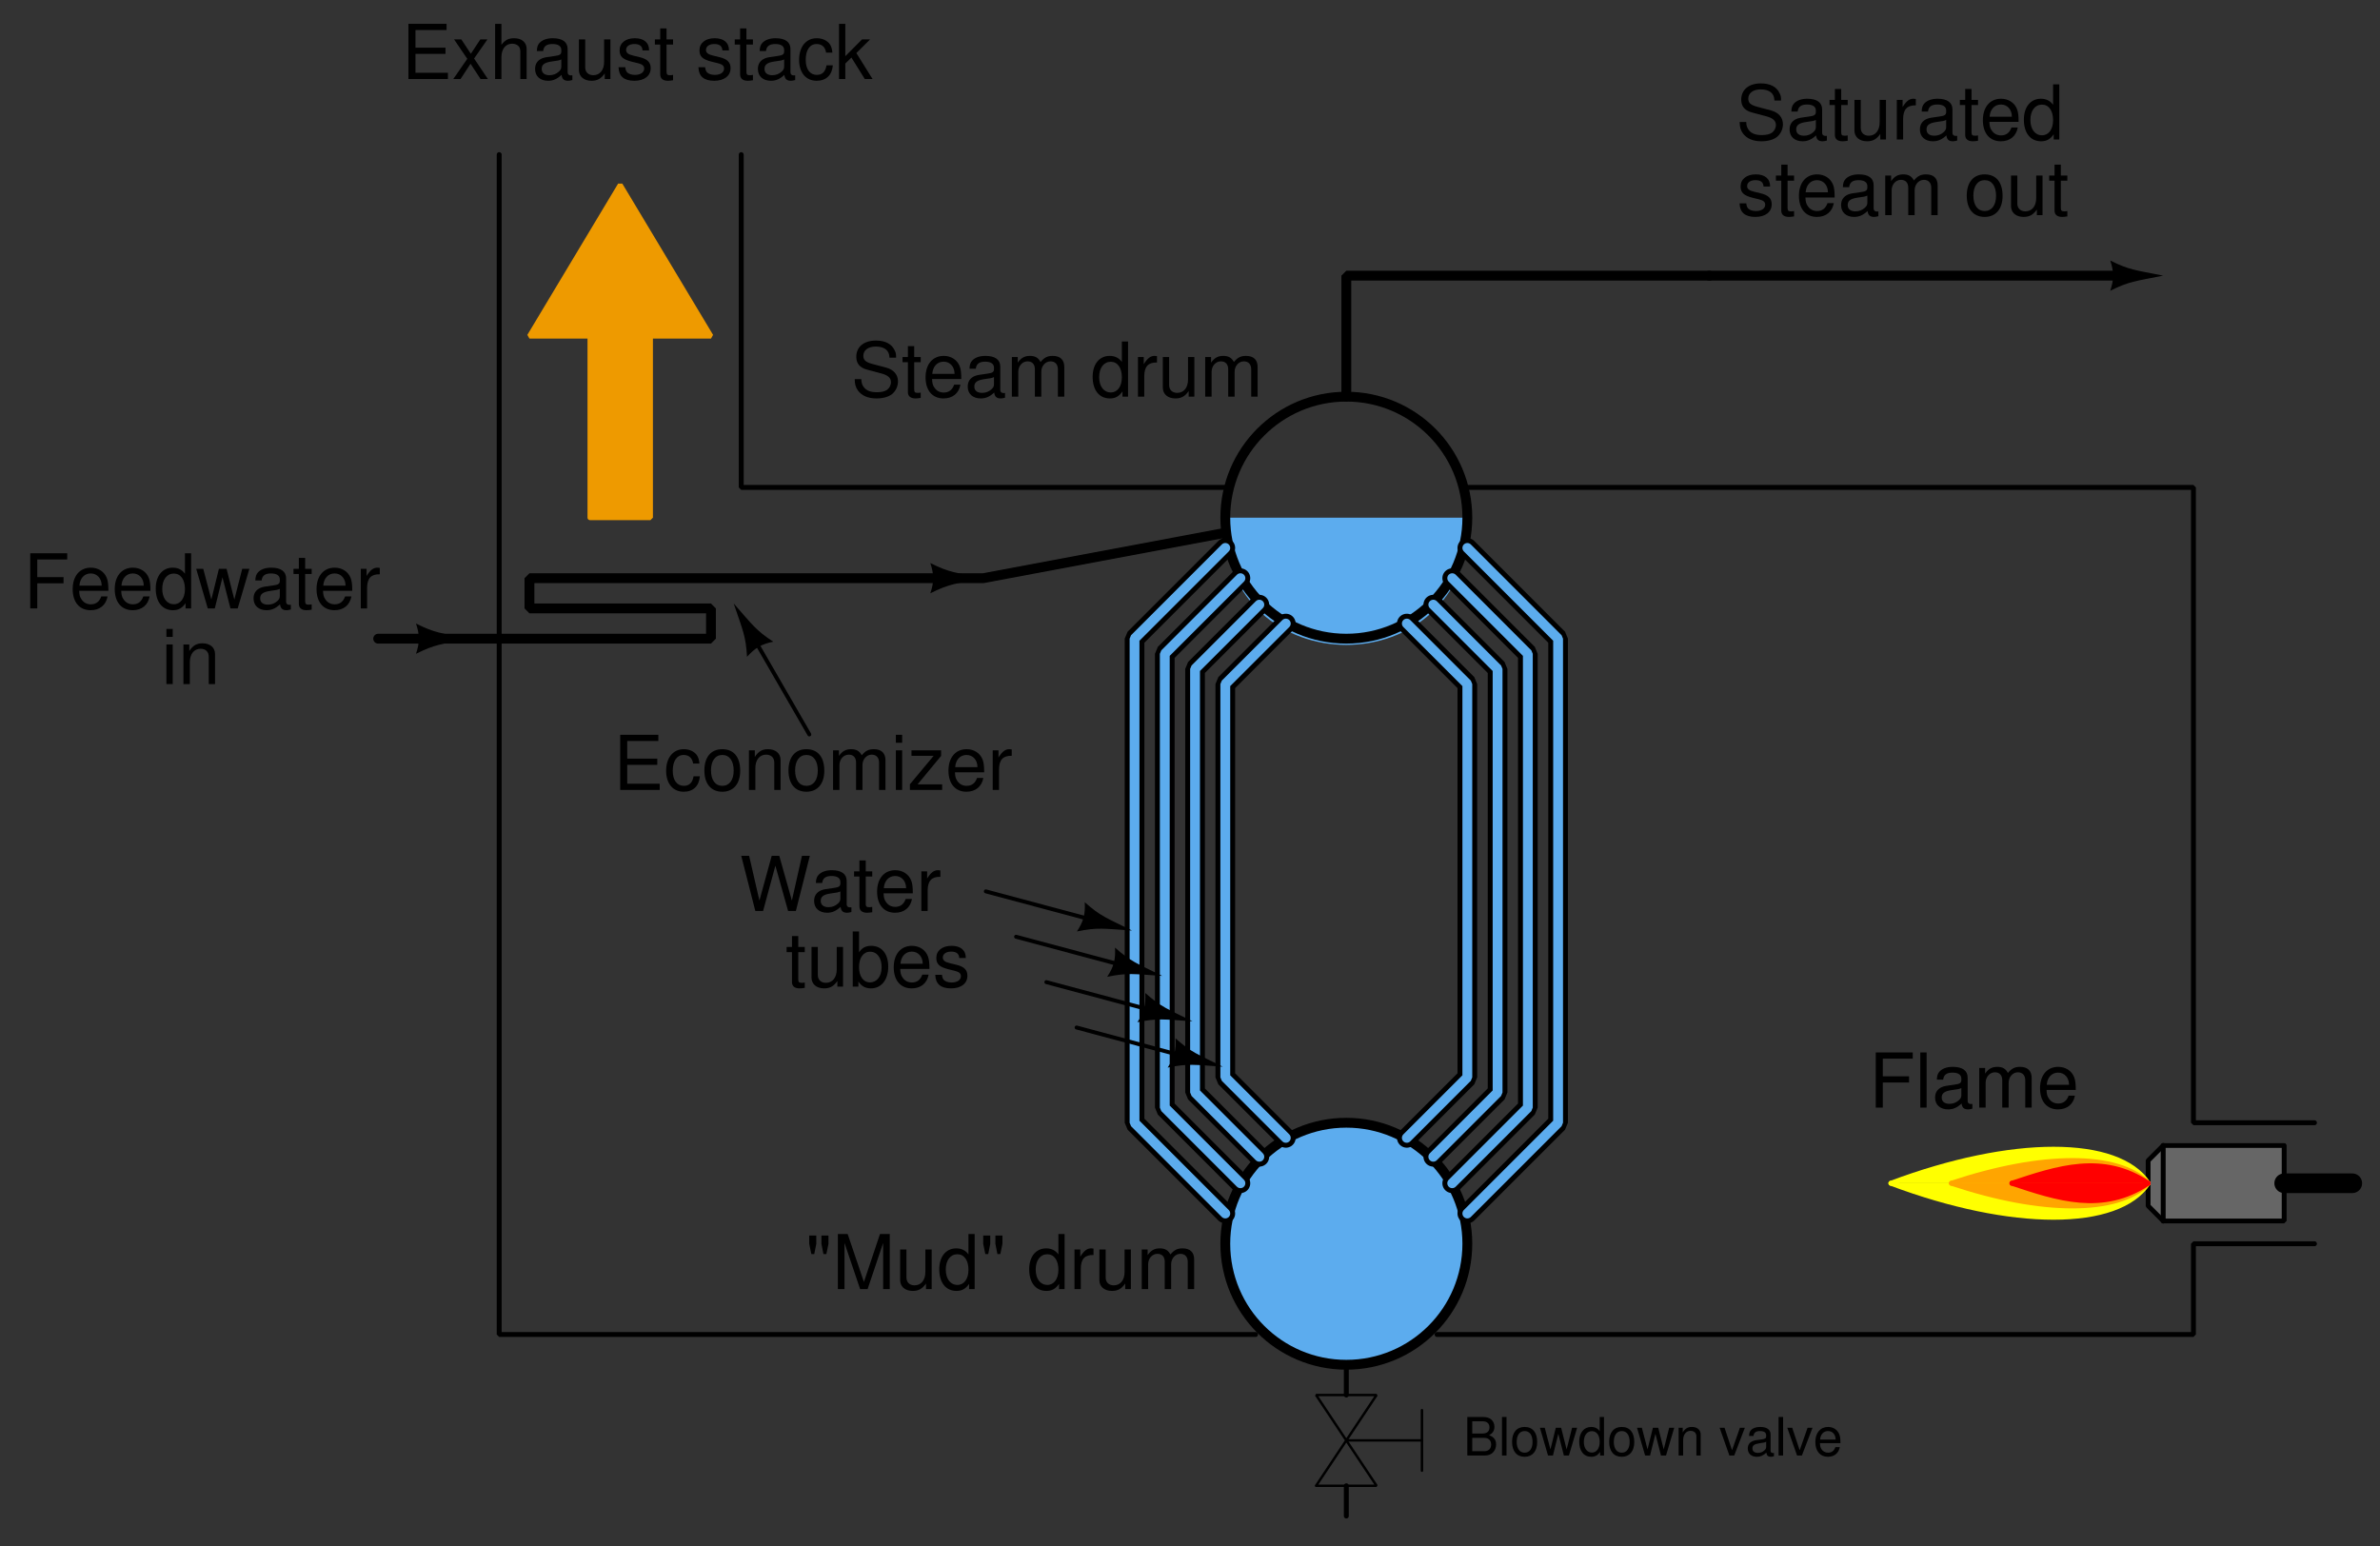 <?xml version="1.0" encoding="UTF-8"?>
<svg xmlns="http://www.w3.org/2000/svg" xmlns:xlink="http://www.w3.org/1999/xlink" viewBox="0 0 353.999 229.999" version="1.2">
<rect x="0" y="0" width="353.999" height="229.999" fill="#333333" stroke="none"/>
<defs>
<g>
<symbol overflow="visible" id="glyph0-0">
<path style="stroke:none;" d=""/>
</symbol>
<symbol overflow="visible" id="glyph0-1">
<path style="stroke:none;" d="M 6.703 -5.797 C 6.703 -6.359 6.672 -6.516 6.484 -6.891 C 6.047 -7.844 5.078 -8.344 3.703 -8.344 C 1.906 -8.344 0.781 -7.406 0.781 -5.922 C 0.781 -4.922 1.312 -4.297 2.391 -4.016 L 4.438 -3.469 C 5.484 -3.203 5.938 -2.797 5.938 -2.156 C 5.938 -1.703 5.703 -1.266 5.359 -1.016 C 5.031 -0.781 4.516 -0.656 3.844 -0.656 C 2.953 -0.656 2.344 -0.875 1.953 -1.344 C 1.656 -1.703 1.516 -2.109 1.531 -2.609 L 0.547 -2.609 C 0.547 -1.859 0.703 -1.359 1.031 -0.906 C 1.594 -0.141 2.531 0.266 3.781 0.266 C 4.766 0.266 5.562 0.031 6.094 -0.375 C 6.641 -0.812 6.984 -1.547 6.984 -2.25 C 6.984 -3.266 6.359 -4 5.25 -4.312 L 3.188 -4.859 C 2.188 -5.125 1.828 -5.438 1.828 -6.078 C 1.828 -6.906 2.562 -7.453 3.672 -7.453 C 4.969 -7.453 5.703 -6.875 5.719 -5.797 Z M 6.703 -5.797 "/>
</symbol>
<symbol overflow="visible" id="glyph0-2">
<path style="stroke:none;" d="M 2.859 -5.891 L 1.891 -5.891 L 1.891 -7.516 L 0.953 -7.516 L 0.953 -5.891 L 0.156 -5.891 L 0.156 -5.125 L 0.953 -5.125 L 0.953 -0.672 C 0.953 -0.062 1.359 0.266 2.094 0.266 C 2.344 0.266 2.547 0.234 2.859 0.188 L 2.859 -0.609 C 2.719 -0.578 2.594 -0.562 2.406 -0.562 C 2 -0.562 1.891 -0.672 1.891 -1.094 L 1.891 -5.125 L 2.859 -5.125 Z M 2.859 -5.891 "/>
</symbol>
<symbol overflow="visible" id="glyph0-3">
<path style="stroke:none;" d="M 5.766 -2.625 C 5.766 -3.531 5.703 -4.078 5.531 -4.516 C 5.156 -5.484 4.25 -6.062 3.156 -6.062 C 1.5 -6.062 0.453 -4.812 0.453 -2.875 C 0.453 -0.922 1.469 0.266 3.125 0.266 C 4.484 0.266 5.406 -0.5 5.641 -1.781 L 4.703 -1.781 C 4.438 -1.016 3.922 -0.609 3.156 -0.609 C 2.562 -0.609 2.062 -0.875 1.75 -1.375 C 1.516 -1.703 1.438 -2.047 1.422 -2.625 Z M 1.453 -3.391 C 1.531 -4.484 2.188 -5.203 3.141 -5.203 C 4.094 -5.203 4.766 -4.453 4.766 -3.391 Z M 1.453 -3.391 "/>
</symbol>
<symbol overflow="visible" id="glyph0-4">
<path style="stroke:none;" d="M 6.016 -0.547 C 5.922 -0.531 5.875 -0.531 5.812 -0.531 C 5.484 -0.531 5.312 -0.703 5.312 -0.984 L 5.312 -4.453 C 5.312 -5.5 4.547 -6.062 3.094 -6.062 C 2.234 -6.062 1.547 -5.812 1.141 -5.375 C 0.859 -5.078 0.75 -4.734 0.734 -4.156 L 1.672 -4.156 C 1.75 -4.875 2.188 -5.203 3.062 -5.203 C 3.922 -5.203 4.375 -4.875 4.375 -4.312 L 4.375 -4.078 C 4.359 -3.672 4.156 -3.516 3.391 -3.422 C 2.062 -3.25 1.875 -3.203 1.5 -3.062 C 0.828 -2.766 0.469 -2.25 0.469 -1.484 C 0.469 -0.422 1.219 0.266 2.406 0.266 C 3.156 0.266 3.75 0 4.406 -0.609 C 4.484 0 4.766 0.266 5.375 0.266 C 5.578 0.266 5.703 0.234 6.016 0.156 Z M 4.375 -1.859 C 4.375 -1.547 4.281 -1.344 4 -1.094 C 3.625 -0.75 3.156 -0.562 2.609 -0.562 C 1.875 -0.562 1.453 -0.906 1.453 -1.5 C 1.453 -2.125 1.859 -2.438 2.875 -2.594 C 3.875 -2.719 4.062 -2.766 4.375 -2.906 Z M 4.375 -1.859 "/>
</symbol>
<symbol overflow="visible" id="glyph0-5">
<path style="stroke:none;" d="M 0.781 -5.891 L 0.781 0 L 1.734 0 L 1.734 -3.703 C 1.734 -4.562 2.344 -5.25 3.109 -5.25 C 3.812 -5.25 4.203 -4.812 4.203 -4.062 L 4.203 0 L 5.156 0 L 5.156 -3.703 C 5.156 -4.562 5.766 -5.25 6.531 -5.25 C 7.219 -5.25 7.625 -4.797 7.625 -4.062 L 7.625 0 L 8.578 0 L 8.578 -4.422 C 8.578 -5.484 7.969 -6.062 6.859 -6.062 C 6.078 -6.062 5.609 -5.828 5.047 -5.156 C 4.703 -5.797 4.234 -6.062 3.469 -6.062 C 2.672 -6.062 2.156 -5.766 1.656 -5.062 L 1.656 -5.891 Z M 0.781 -5.891 "/>
</symbol>
<symbol overflow="visible" id="glyph0-6">
<path style="stroke:none;" d=""/>
</symbol>
<symbol overflow="visible" id="glyph0-7">
<path style="stroke:none;" d="M 5.562 -8.203 L 4.641 -8.203 L 4.641 -5.156 C 4.234 -5.75 3.609 -6.062 2.828 -6.062 C 1.297 -6.062 0.297 -4.844 0.297 -2.953 C 0.297 -0.969 1.266 0.266 2.859 0.266 C 3.672 0.266 4.234 -0.047 4.734 -0.781 L 4.734 0 L 5.562 0 Z M 2.984 -5.188 C 4 -5.188 4.641 -4.297 4.641 -2.875 C 4.641 -1.516 3.984 -0.625 3 -0.625 C 1.953 -0.625 1.266 -1.531 1.266 -2.906 C 1.266 -4.281 1.953 -5.188 2.984 -5.188 Z M 2.984 -5.188 "/>
</symbol>
<symbol overflow="visible" id="glyph0-8">
<path style="stroke:none;" d="M 0.781 -5.891 L 0.781 0 L 1.719 0 L 1.719 -3.062 C 1.734 -4.484 2.312 -5.109 3.609 -5.078 L 3.609 -6.031 C 3.453 -6.047 3.359 -6.062 3.25 -6.062 C 2.641 -6.062 2.188 -5.703 1.641 -4.828 L 1.641 -5.891 Z M 0.781 -5.891 "/>
</symbol>
<symbol overflow="visible" id="glyph0-9">
<path style="stroke:none;" d="M 5.422 0 L 5.422 -5.891 L 4.484 -5.891 L 4.484 -2.547 C 4.484 -1.344 3.859 -0.562 2.875 -0.562 C 2.141 -0.562 1.672 -1.016 1.672 -1.719 L 1.672 -5.891 L 0.734 -5.891 L 0.734 -1.344 C 0.734 -0.375 1.469 0.266 2.609 0.266 C 3.469 0.266 4.031 -0.047 4.578 -0.828 L 4.578 0 Z M 5.422 0 "/>
</symbol>
<symbol overflow="visible" id="glyph0-10">
<path style="stroke:none;" d="M 0.578 -7.969 L 0.578 -6.734 L 0.891 -5.219 L 1.328 -5.219 L 1.625 -6.734 L 1.625 -7.969 Z M 2.391 -7.969 L 2.391 -6.734 L 2.688 -5.219 L 3.125 -5.219 L 3.438 -6.734 L 3.438 -7.969 Z M 2.391 -7.969 "/>
</symbol>
<symbol overflow="visible" id="glyph0-11">
<path style="stroke:none;" d="M 5.266 0 L 7.578 -6.875 L 7.578 0 L 8.562 0 L 8.562 -8.203 L 7.109 -8.203 L 4.719 -1.062 L 2.297 -8.203 L 0.844 -8.203 L 0.844 0 L 1.828 0 L 1.828 -6.875 L 4.156 0 Z M 5.266 0 "/>
</symbol>
<symbol overflow="visible" id="glyph0-12">
<path style="stroke:none;" d="M 4.922 -4.25 C 4.922 -5.406 4.156 -6.062 2.797 -6.062 C 1.422 -6.062 0.531 -5.359 0.531 -4.266 C 0.531 -3.344 1 -2.906 2.391 -2.562 L 3.281 -2.344 C 3.922 -2.188 4.188 -1.953 4.188 -1.547 C 4.188 -0.984 3.641 -0.609 2.812 -0.609 C 2.312 -0.609 1.875 -0.75 1.641 -1 C 1.5 -1.172 1.422 -1.344 1.375 -1.75 L 0.375 -1.75 C 0.422 -0.391 1.188 0.266 2.734 0.266 C 4.219 0.266 5.156 -0.469 5.156 -1.609 C 5.156 -2.484 4.672 -2.969 3.5 -3.25 L 2.594 -3.469 C 1.828 -3.641 1.5 -3.891 1.5 -4.312 C 1.5 -4.859 1.984 -5.203 2.75 -5.203 C 3.516 -5.203 3.922 -4.875 3.938 -4.25 Z M 4.922 -4.25 "/>
</symbol>
<symbol overflow="visible" id="glyph0-13">
<path style="stroke:none;" d="M 3.062 -6.062 C 1.391 -6.062 0.406 -4.875 0.406 -2.906 C 0.406 -0.906 1.391 0.266 3.078 0.266 C 4.734 0.266 5.734 -0.922 5.734 -2.859 C 5.734 -4.906 4.766 -6.062 3.062 -6.062 Z M 3.078 -5.203 C 4.125 -5.203 4.766 -4.328 4.766 -2.875 C 4.766 -1.469 4.109 -0.609 3.078 -0.609 C 2.031 -0.609 1.391 -1.469 1.391 -2.906 C 1.391 -4.328 2.031 -5.203 3.078 -5.203 Z M 3.078 -5.203 "/>
</symbol>
<symbol overflow="visible" id="glyph0-14">
<path style="stroke:none;" d="M 2.062 -3.734 L 5.969 -3.734 L 5.969 -4.656 L 2.062 -4.656 L 2.062 -7.281 L 6.516 -7.281 L 6.516 -8.203 L 1.016 -8.203 L 1.016 0 L 2.062 0 Z M 2.062 -3.734 "/>
</symbol>
<symbol overflow="visible" id="glyph0-15">
<path style="stroke:none;" d="M 1.703 -8.203 L 0.766 -8.203 L 0.766 0 L 1.703 0 Z M 1.703 -8.203 "/>
</symbol>
<symbol overflow="visible" id="glyph0-16">
<path style="stroke:none;" d="M 2.062 -3.734 L 6.531 -3.734 L 6.531 -4.656 L 2.062 -4.656 L 2.062 -7.281 L 6.688 -7.281 L 6.688 -8.203 L 1.016 -8.203 L 1.016 0 L 6.891 0 L 6.891 -0.922 L 2.062 -0.922 Z M 2.062 -3.734 "/>
</symbol>
<symbol overflow="visible" id="glyph0-17">
<path style="stroke:none;" d="M 3.281 -3.047 L 5.266 -5.891 L 4.203 -5.891 L 2.797 -3.75 L 1.375 -5.891 L 0.297 -5.891 L 2.266 -3 L 0.188 0 L 1.266 0 L 2.75 -2.266 L 4.234 0 L 5.328 0 Z M 3.281 -3.047 "/>
</symbol>
<symbol overflow="visible" id="glyph0-18">
<path style="stroke:none;" d="M 0.781 -8.203 L 0.781 0 L 1.719 0 L 1.719 -3.25 C 1.719 -4.453 2.344 -5.25 3.312 -5.25 C 3.641 -5.25 3.922 -5.156 4.156 -4.984 C 4.422 -4.781 4.531 -4.5 4.531 -4.078 L 4.531 0 L 5.469 0 L 5.469 -4.453 C 5.469 -5.438 4.766 -6.062 3.609 -6.062 C 2.781 -6.062 2.266 -5.812 1.719 -5.078 L 1.719 -8.203 Z M 0.781 -8.203 "/>
</symbol>
<symbol overflow="visible" id="glyph0-19">
<path style="stroke:none;" d="M 5.297 -3.922 C 5.25 -4.484 5.125 -4.859 4.906 -5.188 C 4.5 -5.734 3.797 -6.062 2.969 -6.062 C 1.375 -6.062 0.344 -4.797 0.344 -2.844 C 0.344 -0.938 1.359 0.266 2.953 0.266 C 4.359 0.266 5.25 -0.578 5.359 -2.031 L 4.422 -2.031 C 4.266 -1.078 3.781 -0.609 2.984 -0.609 C 1.953 -0.609 1.328 -1.453 1.328 -2.844 C 1.328 -4.312 1.938 -5.203 2.953 -5.203 C 3.75 -5.203 4.234 -4.734 4.359 -3.922 Z M 5.297 -3.922 "/>
</symbol>
<symbol overflow="visible" id="glyph0-20">
<path style="stroke:none;" d="M 1.594 -8.203 L 0.656 -8.203 L 0.656 0 L 1.594 0 L 1.594 -2.297 L 2.5 -3.188 L 4.484 0 L 5.641 0 L 3.234 -3.859 L 5.281 -5.891 L 4.078 -5.891 L 1.594 -3.391 Z M 1.594 -8.203 "/>
</symbol>
<symbol overflow="visible" id="glyph0-21">
<path style="stroke:none;" d="M 8.375 0 L 10.453 -8.203 L 9.281 -8.203 L 7.781 -1.547 L 5.906 -8.203 L 4.781 -8.203 L 2.953 -1.547 L 1.422 -8.203 L 0.25 -8.203 L 2.344 0 L 3.5 0 L 5.328 -6.734 L 7.219 0 Z M 8.375 0 "/>
</symbol>
<symbol overflow="visible" id="glyph0-22">
<path style="stroke:none;" d="M 0.609 -8.203 L 0.609 0 L 1.453 0 L 1.453 -0.75 C 1.906 -0.062 2.5 0.266 3.312 0.266 C 4.875 0.266 5.891 -1.016 5.891 -2.969 C 5.891 -4.875 4.922 -6.062 3.359 -6.062 C 2.547 -6.062 1.984 -5.766 1.547 -5.094 L 1.547 -8.203 Z M 3.188 -5.188 C 4.234 -5.188 4.906 -4.281 4.906 -2.875 C 4.906 -1.531 4.203 -0.625 3.188 -0.625 C 2.188 -0.625 1.547 -1.516 1.547 -2.906 C 1.547 -4.281 2.188 -5.188 3.188 -5.188 Z M 3.188 -5.188 "/>
</symbol>
<symbol overflow="visible" id="glyph0-23">
<path style="stroke:none;" d="M 6.234 0 L 7.969 -5.891 L 6.906 -5.891 L 5.734 -1.312 L 4.578 -5.891 L 3.438 -5.891 L 2.312 -1.312 L 1.109 -5.891 L 0.062 -5.891 L 1.781 0 L 2.828 0 L 3.969 -4.625 L 5.156 0 Z M 6.234 0 "/>
</symbol>
<symbol overflow="visible" id="glyph0-24">
<path style="stroke:none;" d="M 1.688 -5.891 L 0.75 -5.891 L 0.75 0 L 1.688 0 Z M 1.688 -8.203 L 0.75 -8.203 L 0.75 -7.016 L 1.688 -7.016 Z M 1.688 -8.203 "/>
</symbol>
<symbol overflow="visible" id="glyph0-25">
<path style="stroke:none;" d="M 0.781 -5.891 L 0.781 0 L 1.734 0 L 1.734 -3.25 C 1.734 -4.453 2.359 -5.25 3.328 -5.25 C 4.078 -5.25 4.547 -4.797 4.547 -4.078 L 4.547 0 L 5.484 0 L 5.484 -4.453 C 5.484 -5.438 4.75 -6.062 3.609 -6.062 C 2.734 -6.062 2.172 -5.719 1.656 -4.906 L 1.656 -5.891 Z M 0.781 -5.891 "/>
</symbol>
<symbol overflow="visible" id="glyph0-26">
<path style="stroke:none;" d="M 4.984 -5.891 L 0.578 -5.891 L 0.578 -5.078 L 3.875 -5.078 L 0.344 -0.844 L 0.344 0 L 5.141 0 L 5.141 -0.828 L 1.484 -0.828 L 4.984 -5.062 Z M 4.984 -5.891 "/>
</symbol>
<symbol overflow="visible" id="glyph1-0">
<path style="stroke:none;" d=""/>
</symbol>
<symbol overflow="visible" id="glyph1-1">
<path style="stroke:none;" d="M 0.625 0 L 3.219 0 C 3.75 0 4.156 -0.156 4.469 -0.484 C 4.75 -0.781 4.906 -1.188 4.906 -1.641 C 4.906 -2.328 4.594 -2.75 3.859 -3.031 C 4.391 -3.281 4.656 -3.688 4.656 -4.281 C 4.656 -4.703 4.5 -5.078 4.203 -5.344 C 3.891 -5.609 3.5 -5.734 2.953 -5.734 L 0.625 -5.734 Z M 1.359 -3.266 L 1.359 -5.094 L 2.766 -5.094 C 3.188 -5.094 3.406 -5.047 3.609 -4.891 C 3.812 -4.734 3.922 -4.5 3.922 -4.188 C 3.922 -3.859 3.812 -3.625 3.609 -3.469 C 3.406 -3.328 3.188 -3.266 2.766 -3.266 Z M 1.359 -0.641 L 1.359 -2.625 L 3.141 -2.625 C 3.781 -2.625 4.172 -2.25 4.172 -1.625 C 4.172 -1.016 3.781 -0.641 3.141 -0.641 Z M 1.359 -0.641 "/>
</symbol>
<symbol overflow="visible" id="glyph1-2">
<path style="stroke:none;" d="M 1.203 -5.734 L 0.531 -5.734 L 0.531 0 L 1.203 0 Z M 1.203 -5.734 "/>
</symbol>
<symbol overflow="visible" id="glyph1-3">
<path style="stroke:none;" d="M 2.141 -4.25 C 0.969 -4.25 0.281 -3.422 0.281 -2.031 C 0.281 -0.641 0.969 0.188 2.156 0.188 C 3.312 0.188 4.016 -0.641 4.016 -2 C 4.016 -3.438 3.344 -4.25 2.141 -4.25 Z M 2.156 -3.641 C 2.891 -3.641 3.328 -3.031 3.328 -2.016 C 3.328 -1.031 2.875 -0.422 2.156 -0.422 C 1.422 -0.422 0.969 -1.031 0.969 -2.031 C 0.969 -3.031 1.422 -3.641 2.156 -3.641 Z M 2.156 -3.641 "/>
</symbol>
<symbol overflow="visible" id="glyph1-4">
<path style="stroke:none;" d="M 4.359 0 L 5.578 -4.125 L 4.828 -4.125 L 4.016 -0.906 L 3.203 -4.125 L 2.406 -4.125 L 1.609 -0.906 L 0.766 -4.125 L 0.047 -4.125 L 1.25 0 L 1.984 0 L 2.781 -3.234 L 3.609 0 Z M 4.359 0 "/>
</symbol>
<symbol overflow="visible" id="glyph1-5">
<path style="stroke:none;" d="M 3.891 -5.734 L 3.25 -5.734 L 3.25 -3.609 C 2.969 -4.031 2.531 -4.25 1.984 -4.25 C 0.906 -4.25 0.203 -3.391 0.203 -2.078 C 0.203 -0.672 0.875 0.188 2 0.188 C 2.562 0.188 2.969 -0.031 3.312 -0.547 L 3.312 0 L 3.891 0 Z M 2.094 -3.625 C 2.797 -3.625 3.25 -3.016 3.25 -2.016 C 3.25 -1.062 2.781 -0.438 2.094 -0.438 C 1.375 -0.438 0.891 -1.078 0.891 -2.031 C 0.891 -3 1.375 -3.625 2.094 -3.625 Z M 2.094 -3.625 "/>
</symbol>
<symbol overflow="visible" id="glyph1-6">
<path style="stroke:none;" d="M 0.547 -4.125 L 0.547 0 L 1.219 0 L 1.219 -2.281 C 1.219 -3.125 1.656 -3.672 2.328 -3.672 C 2.844 -3.672 3.188 -3.359 3.188 -2.859 L 3.188 0 L 3.828 0 L 3.828 -3.125 C 3.828 -3.797 3.328 -4.25 2.531 -4.25 C 1.906 -4.25 1.516 -4.016 1.156 -3.438 L 1.156 -4.125 Z M 0.547 -4.125 "/>
</symbol>
<symbol overflow="visible" id="glyph1-7">
<path style="stroke:none;" d=""/>
</symbol>
<symbol overflow="visible" id="glyph1-8">
<path style="stroke:none;" d="M 2.25 0 L 3.828 -4.125 L 3.094 -4.125 L 1.922 -0.781 L 0.812 -4.125 L 0.078 -4.125 L 1.531 0 Z M 2.25 0 "/>
</symbol>
<symbol overflow="visible" id="glyph1-9">
<path style="stroke:none;" d="M 4.219 -0.391 C 4.141 -0.375 4.109 -0.375 4.078 -0.375 C 3.844 -0.375 3.719 -0.484 3.719 -0.688 L 3.719 -3.125 C 3.719 -3.844 3.188 -4.25 2.172 -4.25 C 1.562 -4.25 1.078 -4.078 0.797 -3.766 C 0.609 -3.547 0.531 -3.312 0.516 -2.906 L 1.172 -2.906 C 1.234 -3.406 1.531 -3.641 2.141 -3.641 C 2.734 -3.641 3.062 -3.422 3.062 -3.031 L 3.062 -2.844 C 3.062 -2.562 2.906 -2.469 2.375 -2.391 C 1.453 -2.281 1.312 -2.25 1.062 -2.141 C 0.578 -1.938 0.328 -1.578 0.328 -1.047 C 0.328 -0.297 0.844 0.188 1.688 0.188 C 2.203 0.188 2.625 0 3.094 -0.422 C 3.141 0 3.344 0.188 3.766 0.188 C 3.906 0.188 4 0.172 4.219 0.109 Z M 3.062 -1.297 C 3.062 -1.078 3 -0.938 2.797 -0.766 C 2.531 -0.516 2.219 -0.391 1.828 -0.391 C 1.312 -0.391 1.016 -0.641 1.016 -1.062 C 1.016 -1.484 1.297 -1.703 2.016 -1.812 C 2.703 -1.906 2.844 -1.938 3.062 -2.047 Z M 3.062 -1.297 "/>
</symbol>
<symbol overflow="visible" id="glyph1-10">
<path style="stroke:none;" d="M 4.047 -1.844 C 4.047 -2.469 4 -2.844 3.875 -3.156 C 3.609 -3.828 2.984 -4.25 2.203 -4.25 C 1.062 -4.25 0.312 -3.375 0.312 -2.016 C 0.312 -0.641 1.031 0.188 2.188 0.188 C 3.141 0.188 3.781 -0.359 3.953 -1.25 L 3.297 -1.25 C 3.109 -0.703 2.734 -0.422 2.219 -0.422 C 1.797 -0.422 1.438 -0.609 1.219 -0.953 C 1.062 -1.203 1.016 -1.438 1 -1.844 Z M 1.016 -2.375 C 1.078 -3.141 1.531 -3.641 2.203 -3.641 C 2.859 -3.641 3.328 -3.125 3.328 -2.375 Z M 1.016 -2.375 "/>
</symbol>
</g>
</defs>
<g id="surface1">
<path style="fill-rule:evenodd;fill:rgb(36.108%,67.577%,93.359%);fill-opacity:1;stroke-width:7.312;stroke-linecap:round;stroke-linejoin:bevel;stroke:rgb(36.108%,67.577%,93.359%);stroke-opacity:1;stroke-miterlimit:6;" d="M 1817.5 1524.99 C 1817.5 1277.49 2177.5 1277.49 2177.5 1524.99 " transform="matrix(0.1,0,0,-0.1,0.5,229.499)"/>
<path style="fill:none;stroke-width:14.625;stroke-linecap:round;stroke-linejoin:bevel;stroke:rgb(0%,0%,0%);stroke-opacity:1;stroke-miterlimit:6;" d="M 2177.5 1524.99 C 2177.5 1624.404 2096.914 1704.99 1997.5 1704.99 C 1898.086 1704.99 1817.5 1624.404 1817.5 1524.99 C 1817.5 1425.576 1898.086 1344.99 1997.5 1344.99 C 2096.914 1344.99 2177.5 1425.576 2177.5 1524.99 " transform="matrix(0.1,0,0,-0.1,0.5,229.499)"/>
<path style="fill-rule:evenodd;fill:rgb(36.108%,67.577%,93.359%);fill-opacity:1;stroke-width:7.312;stroke-linecap:round;stroke-linejoin:bevel;stroke:rgb(36.108%,67.577%,93.359%);stroke-opacity:1;stroke-miterlimit:6;" d="M 2177.5 444.99 C 2177.5 544.404 2096.914 624.99 1997.5 624.99 C 1898.086 624.99 1817.5 544.404 1817.5 444.99 C 1817.5 345.576 1898.086 264.99 1997.5 264.99 C 2096.914 264.99 2177.5 345.576 2177.5 444.99 " transform="matrix(0.1,0,0,-0.1,0.5,229.499)"/>
<path style="fill:none;stroke-width:14.625;stroke-linecap:round;stroke-linejoin:bevel;stroke:rgb(0%,0%,0%);stroke-opacity:1;stroke-miterlimit:6;" d="M 2177.5 444.99 C 2177.5 544.404 2096.914 624.99 1997.5 624.99 C 1898.086 624.99 1817.5 544.404 1817.5 444.99 C 1817.5 345.576 1898.086 264.99 1997.5 264.99 C 2096.914 264.99 2177.5 345.576 2177.5 444.99 " transform="matrix(0.1,0,0,-0.1,0.5,229.499)"/>
<path style="fill:none;stroke-width:29.25;stroke-linecap:round;stroke-linejoin:bevel;stroke:rgb(0%,0%,0%);stroke-opacity:1;stroke-miterlimit:6;" d="M 1817.5 1479.99 L 1682.5 1344.99 L 1682.5 624.99 L 1817.5 489.99 " transform="matrix(0.1,0,0,-0.1,0.5,229.499)"/>
<path style="fill:none;stroke-width:29.25;stroke-linecap:round;stroke-linejoin:bevel;stroke:rgb(0%,0%,0%);stroke-opacity:1;stroke-miterlimit:6;" d="M 1840 534.99 L 1727.5 647.49 L 1727.5 1322.49 L 1840 1434.99 " transform="matrix(0.1,0,0,-0.1,0.5,229.499)"/>
<path style="fill:none;stroke-width:29.25;stroke-linecap:round;stroke-linejoin:bevel;stroke:rgb(0%,0%,0%);stroke-opacity:1;stroke-miterlimit:6;" d="M 1907.5 602.49 L 1817.5 692.49 L 1817.5 1277.49 L 1907.5 1367.49 " transform="matrix(0.1,0,0,-0.1,0.5,229.499)"/>
<path style="fill:none;stroke-width:29.25;stroke-linecap:round;stroke-linejoin:bevel;stroke:rgb(0%,0%,0%);stroke-opacity:1;stroke-miterlimit:6;" d="M 1868.125 574.365 L 1772.5 669.99 L 1772.5 1299.99 L 1868.125 1395.615 " transform="matrix(0.1,0,0,-0.1,0.5,229.499)"/>
<path style="fill:none;stroke-width:29.25;stroke-linecap:round;stroke-linejoin:bevel;stroke:rgb(0%,0%,0%);stroke-opacity:1;stroke-miterlimit:6;" d="M 2087.5 602.49 L 2177.5 692.49 L 2177.5 1277.49 L 2087.5 1367.49 " transform="matrix(0.1,0,0,-0.1,0.5,229.499)"/>
<path style="fill:none;stroke-width:29.25;stroke-linecap:round;stroke-linejoin:bevel;stroke:rgb(0%,0%,0%);stroke-opacity:1;stroke-miterlimit:6;" d="M 2177.5 1479.99 L 2312.5 1344.99 L 2312.5 624.99 L 2177.5 489.99 " transform="matrix(0.1,0,0,-0.1,0.5,229.499)"/>
<path style="fill:none;stroke-width:29.25;stroke-linecap:round;stroke-linejoin:bevel;stroke:rgb(0%,0%,0%);stroke-opacity:1;stroke-miterlimit:6;" d="M 2155 534.99 L 2267.5 647.49 L 2267.5 1322.49 L 2155 1434.99 " transform="matrix(0.1,0,0,-0.1,0.5,229.499)"/>
<path style="fill:none;stroke-width:29.25;stroke-linecap:round;stroke-linejoin:bevel;stroke:rgb(0%,0%,0%);stroke-opacity:1;stroke-miterlimit:6;" d="M 2126.875 574.365 L 2222.5 669.99 L 2222.5 1299.99 L 2126.875 1395.615 " transform="matrix(0.1,0,0,-0.1,0.5,229.499)"/>
<g style="fill:rgb(0%,0%,0%);fill-opacity:1;">
  <use xlink:href="#glyph0-1" x="126.583" y="58.999"/>
  <use xlink:href="#glyph0-2" x="134.087" y="58.999"/>
  <use xlink:href="#glyph0-3" x="137.214" y="58.999"/>
  <use xlink:href="#glyph0-4" x="143.469" y="58.999"/>
  <use xlink:href="#glyph0-5" x="149.724" y="58.999"/>
  <use xlink:href="#glyph0-6" x="159.095" y="58.999"/>
  <use xlink:href="#glyph0-7" x="162.223" y="58.999"/>
  <use xlink:href="#glyph0-8" x="168.478" y="58.999"/>
  <use xlink:href="#glyph0-9" x="172.224" y="58.999"/>
  <use xlink:href="#glyph0-5" x="178.479" y="58.999"/>
</g>
<g style="fill:rgb(0%,0%,0%);fill-opacity:1;">
  <use xlink:href="#glyph0-10" x="119.788" y="191.749"/>
  <use xlink:href="#glyph0-11" x="123.781" y="191.749"/>
  <use xlink:href="#glyph0-9" x="133.153" y="191.749"/>
  <use xlink:href="#glyph0-7" x="139.408" y="191.749"/>
  <use xlink:href="#glyph0-10" x="145.663" y="191.749"/>
  <use xlink:href="#glyph0-6" x="149.656" y="191.749"/>
  <use xlink:href="#glyph0-7" x="152.784" y="191.749"/>
  <use xlink:href="#glyph0-8" x="159.039" y="191.749"/>
  <use xlink:href="#glyph0-9" x="162.785" y="191.749"/>
  <use xlink:href="#glyph0-5" x="169.04" y="191.749"/>
</g>
<path style="fill:none;stroke-width:14.625;stroke-linecap:round;stroke-linejoin:bevel;stroke:rgb(0%,0%,0%);stroke-opacity:1;stroke-miterlimit:6;" d="M 2537.5 1884.99 L 1997.5 1884.99 L 1997.5 1704.99 " transform="matrix(0.1,0,0,-0.1,0.5,229.499)"/>
<g style="fill:rgb(0%,0%,0%);fill-opacity:1;">
  <use xlink:href="#glyph0-1" x="258.208" y="20.749"/>
  <use xlink:href="#glyph0-4" x="265.712" y="20.749"/>
  <use xlink:href="#glyph0-2" x="271.967" y="20.749"/>
  <use xlink:href="#glyph0-9" x="275.094" y="20.749"/>
  <use xlink:href="#glyph0-8" x="281.349" y="20.749"/>
  <use xlink:href="#glyph0-4" x="285.096" y="20.749"/>
  <use xlink:href="#glyph0-2" x="291.351" y="20.749"/>
  <use xlink:href="#glyph0-3" x="294.478" y="20.749"/>
  <use xlink:href="#glyph0-7" x="300.733" y="20.749"/>
</g>
<g style="fill:rgb(0%,0%,0%);fill-opacity:1;">
  <use xlink:href="#glyph0-12" x="258.366" y="31.999"/>
  <use xlink:href="#glyph0-2" x="263.991" y="31.999"/>
  <use xlink:href="#glyph0-3" x="267.118" y="31.999"/>
  <use xlink:href="#glyph0-4" x="273.373" y="31.999"/>
  <use xlink:href="#glyph0-5" x="279.628" y="31.999"/>
  <use xlink:href="#glyph0-6" x="289" y="31.999"/>
  <use xlink:href="#glyph0-13" x="292.127" y="31.999"/>
  <use xlink:href="#glyph0-9" x="298.382" y="31.999"/>
  <use xlink:href="#glyph0-2" x="304.637" y="31.999"/>
</g>
<path style="fill:none;stroke-width:7.312;stroke-linecap:round;stroke-linejoin:bevel;stroke:rgb(0%,0%,0%);stroke-opacity:1;stroke-miterlimit:6;" d="M 3437.5 624.99 L 3257.5 624.99 L 3257.5 1569.99 L 2177.5 1569.99 " transform="matrix(0.1,0,0,-0.1,0.5,229.499)"/>
<path style="fill:none;stroke-width:7.312;stroke-linecap:round;stroke-linejoin:bevel;stroke:rgb(0%,0%,0%);stroke-opacity:1;stroke-miterlimit:6;" d="M 1817.5 1569.99 L 1097.5 1569.99 L 1097.5 2064.99 " transform="matrix(0.1,0,0,-0.1,0.5,229.499)"/>
<path style="fill-rule:evenodd;fill:rgb(39.989%,39.989%,39.989%);fill-opacity:1;stroke-width:7.312;stroke-linecap:round;stroke-linejoin:bevel;stroke:rgb(39.989%,39.989%,39.989%);stroke-opacity:1;stroke-miterlimit:6;" d="M 3392.5 591.24 L 3392.5 478.74 L 3212.5 478.74 L 3190 501.24 L 3190 568.74 L 3212.5 591.24 L 3392.5 591.24 " transform="matrix(0.1,0,0,-0.1,0.5,229.499)"/>
<path style="fill:none;stroke-width:7.312;stroke-linecap:round;stroke-linejoin:bevel;stroke:rgb(0%,0%,0%);stroke-opacity:1;stroke-miterlimit:6;" d="M 3392.5 591.24 L 3392.5 478.74 L 3212.5 478.74 L 3190 501.24 L 3190 568.74 L 3212.5 591.24 L 3392.5 591.24 " transform="matrix(0.1,0,0,-0.1,0.5,229.499)"/>
<path style="fill:none;stroke-width:7.312;stroke-linecap:round;stroke-linejoin:bevel;stroke:rgb(0%,0%,0%);stroke-opacity:1;stroke-miterlimit:6;" d="M 3212.5 478.74 L 3212.5 591.24 " transform="matrix(0.1,0,0,-0.1,0.5,229.499)"/>
<path style="fill:none;stroke-width:29.25;stroke-linecap:round;stroke-linejoin:bevel;stroke:rgb(0%,0%,0%);stroke-opacity:1;stroke-miterlimit:6;" d="M 3493.75 534.99 L 3392.5 534.99 " transform="matrix(0.1,0,0,-0.1,0.5,229.499)"/>
<path style="fill-rule:evenodd;fill:rgb(100%,100%,0%);fill-opacity:1;stroke-width:7.312;stroke-linecap:round;stroke-linejoin:bevel;stroke:rgb(100%,100%,0%);stroke-opacity:1;stroke-miterlimit:6;" d="M 3190 534.99 C 3145 602.49 2987.5 602.49 2807.5 534.99 " transform="matrix(0.1,0,0,-0.1,0.5,229.499)"/>
<path style="fill-rule:evenodd;fill:rgb(100%,100%,0%);fill-opacity:1;stroke-width:7.312;stroke-linecap:round;stroke-linejoin:bevel;stroke:rgb(100%,100%,0%);stroke-opacity:1;stroke-miterlimit:6;" d="M 3190 534.99 C 3145 467.49 2987.5 467.49 2807.5 534.99 " transform="matrix(0.1,0,0,-0.1,0.5,229.499)"/>
<path style="fill-rule:evenodd;fill:rgb(100%,64.647%,0%);fill-opacity:1;stroke-width:7.312;stroke-linecap:round;stroke-linejoin:bevel;stroke:rgb(100%,64.647%,0%);stroke-opacity:1;stroke-miterlimit:6;" d="M 3190 534.99 C 3145 579.99 3032.5 579.99 2897.5 534.99 " transform="matrix(0.1,0,0,-0.1,0.5,229.499)"/>
<path style="fill-rule:evenodd;fill:rgb(100%,64.647%,0%);fill-opacity:1;stroke-width:7.312;stroke-linecap:round;stroke-linejoin:bevel;stroke:rgb(100%,64.647%,0%);stroke-opacity:1;stroke-miterlimit:6;" d="M 3190 534.99 C 3145 489.99 3032.5 489.99 2897.5 534.99 " transform="matrix(0.1,0,0,-0.1,0.5,229.499)"/>
<path style="fill-rule:evenodd;fill:rgb(100%,0%,0%);fill-opacity:1;stroke-width:7.312;stroke-linecap:round;stroke-linejoin:bevel;stroke:rgb(100%,0%,0%);stroke-opacity:1;stroke-miterlimit:6;" d="M 3190 534.99 C 3122.5 579.99 3055 557.49 2987.5 534.99 " transform="matrix(0.1,0,0,-0.1,0.5,229.499)"/>
<path style="fill-rule:evenodd;fill:rgb(100%,0%,0%);fill-opacity:1;stroke-width:7.312;stroke-linecap:round;stroke-linejoin:bevel;stroke:rgb(100%,0%,0%);stroke-opacity:1;stroke-miterlimit:6;" d="M 3190 534.99 C 3122.5 489.99 3055 512.49 2987.5 534.99 " transform="matrix(0.1,0,0,-0.1,0.5,229.499)"/>
<g style="fill:rgb(0%,0%,0%);fill-opacity:1;">
  <use xlink:href="#glyph0-14" x="277.983" y="164.749"/>
  <use xlink:href="#glyph0-15" x="284.857" y="164.749"/>
  <use xlink:href="#glyph0-4" x="287.354" y="164.749"/>
  <use xlink:href="#glyph0-5" x="293.609" y="164.749"/>
  <use xlink:href="#glyph0-3" x="302.981" y="164.749"/>
</g>
<g style="fill:rgb(0%,0%,0%);fill-opacity:1;">
  <use xlink:href="#glyph0-16" x="59.733" y="11.749"/>
  <use xlink:href="#glyph0-17" x="67.237" y="11.749"/>
  <use xlink:href="#glyph0-18" x="72.862" y="11.749"/>
  <use xlink:href="#glyph0-4" x="79.117" y="11.749"/>
  <use xlink:href="#glyph0-9" x="85.372" y="11.749"/>
  <use xlink:href="#glyph0-12" x="91.627" y="11.749"/>
  <use xlink:href="#glyph0-2" x="97.252" y="11.749"/>
  <use xlink:href="#glyph0-6" x="100.379" y="11.749"/>
  <use xlink:href="#glyph0-12" x="103.507" y="11.749"/>
  <use xlink:href="#glyph0-2" x="109.132" y="11.749"/>
  <use xlink:href="#glyph0-4" x="112.259" y="11.749"/>
  <use xlink:href="#glyph0-19" x="118.514" y="11.749"/>
  <use xlink:href="#glyph0-20" x="124.139" y="11.749"/>
</g>
<path style="fill:none;stroke-width:14.625;stroke-linecap:round;stroke-linejoin:bevel;stroke:rgb(36.108%,67.577%,93.359%);stroke-opacity:1;stroke-miterlimit:6;" d="M 1817.5 1479.99 L 1682.5 1344.99 L 1682.5 624.99 L 1817.5 489.99 " transform="matrix(0.1,0,0,-0.1,0.5,229.499)"/>
<path style="fill:none;stroke-width:14.625;stroke-linecap:round;stroke-linejoin:bevel;stroke:rgb(36.108%,67.577%,93.359%);stroke-opacity:1;stroke-miterlimit:6;" d="M 1840 534.99 L 1727.5 647.49 L 1727.5 1322.49 L 1840 1434.99 " transform="matrix(0.1,0,0,-0.1,0.5,229.499)"/>
<path style="fill:none;stroke-width:14.625;stroke-linecap:round;stroke-linejoin:bevel;stroke:rgb(36.108%,67.577%,93.359%);stroke-opacity:1;stroke-miterlimit:6;" d="M 1907.5 602.49 L 1817.5 692.49 L 1817.5 1277.49 L 1907.5 1367.49 " transform="matrix(0.1,0,0,-0.1,0.5,229.499)"/>
<path style="fill:none;stroke-width:14.625;stroke-linecap:round;stroke-linejoin:bevel;stroke:rgb(36.108%,67.577%,93.359%);stroke-opacity:1;stroke-miterlimit:6;" d="M 1868.125 574.365 L 1772.5 669.99 L 1772.5 1299.99 L 1868.125 1395.615 " transform="matrix(0.1,0,0,-0.1,0.5,229.499)"/>
<path style="fill:none;stroke-width:14.625;stroke-linecap:round;stroke-linejoin:bevel;stroke:rgb(36.108%,67.577%,93.359%);stroke-opacity:1;stroke-miterlimit:6;" d="M 2087.5 602.49 L 2177.5 692.49 L 2177.5 1277.49 L 2087.5 1367.49 " transform="matrix(0.1,0,0,-0.1,0.5,229.499)"/>
<path style="fill:none;stroke-width:14.625;stroke-linecap:round;stroke-linejoin:bevel;stroke:rgb(36.108%,67.577%,93.359%);stroke-opacity:1;stroke-miterlimit:6;" d="M 2177.5 1479.99 L 2312.5 1344.99 L 2312.5 624.99 L 2177.5 489.99 " transform="matrix(0.1,0,0,-0.1,0.5,229.499)"/>
<path style="fill:none;stroke-width:14.625;stroke-linecap:round;stroke-linejoin:bevel;stroke:rgb(36.108%,67.577%,93.359%);stroke-opacity:1;stroke-miterlimit:6;" d="M 2155 534.99 L 2267.5 647.49 L 2267.5 1322.49 L 2155 1434.99 " transform="matrix(0.1,0,0,-0.1,0.5,229.499)"/>
<path style="fill:none;stroke-width:14.625;stroke-linecap:round;stroke-linejoin:bevel;stroke:rgb(36.108%,67.577%,93.359%);stroke-opacity:1;stroke-miterlimit:6;" d="M 2126.875 574.365 L 2222.5 669.99 L 2222.5 1299.99 L 2126.875 1395.615 " transform="matrix(0.1,0,0,-0.1,0.5,229.499)"/>
<path style="fill:none;stroke-width:5.85;stroke-linecap:round;stroke-linejoin:bevel;stroke:rgb(0%,0%,0%);stroke-opacity:1;stroke-miterlimit:6;" d="M 1624.336 925.459 L 1461.328 969.131 " transform="matrix(0.1,0,0,-0.1,0.5,229.499)"/>
<path style=" stroke:none;fill-rule:evenodd;fill:rgb(0%,0%,0%);fill-opacity:1;" d="M 160.18 138.547 C 163.258 137.914 164.074 138.133 168.367 138.41 C 164.512 136.504 163.695 136.285 161.344 134.199 C 161.449 135.977 161.156 137.062 160.18 138.547 "/>
<path style="fill:none;stroke-width:5.85;stroke-linecap:round;stroke-linejoin:bevel;stroke:rgb(0%,0%,0%);stroke-opacity:1;stroke-miterlimit:6;" d="M 1669.336 857.959 L 1506.328 901.631 " transform="matrix(0.1,0,0,-0.1,0.5,229.499)"/>
<path style=" stroke:none;fill-rule:evenodd;fill:rgb(0%,0%,0%);fill-opacity:1;" d="M 164.68 145.297 C 167.758 144.664 168.574 144.883 172.867 145.16 C 169.012 143.254 168.195 143.035 165.844 140.949 C 165.949 142.727 165.656 143.812 164.68 145.297 "/>
<path style="fill:none;stroke-width:5.85;stroke-linecap:round;stroke-linejoin:bevel;stroke:rgb(0%,0%,0%);stroke-opacity:1;stroke-miterlimit:6;" d="M 1714.336 790.459 L 1551.328 834.131 " transform="matrix(0.1,0,0,-0.1,0.5,229.499)"/>
<path style=" stroke:none;fill-rule:evenodd;fill:rgb(0%,0%,0%);fill-opacity:1;" d="M 169.18 152.047 C 172.258 151.414 173.074 151.633 177.367 151.91 C 173.512 150.004 172.695 149.785 170.344 147.699 C 170.449 149.477 170.156 150.562 169.18 152.047 "/>
<path style="fill:none;stroke-width:5.85;stroke-linecap:round;stroke-linejoin:bevel;stroke:rgb(0%,0%,0%);stroke-opacity:1;stroke-miterlimit:6;" d="M 1759.336 722.959 L 1596.328 766.631 " transform="matrix(0.1,0,0,-0.1,0.5,229.499)"/>
<path style=" stroke:none;fill-rule:evenodd;fill:rgb(0%,0%,0%);fill-opacity:1;" d="M 173.68 158.797 C 176.758 158.164 177.574 158.383 181.867 158.66 C 178.012 156.754 177.195 156.535 174.844 154.449 C 174.949 156.227 174.656 157.312 173.68 158.797 "/>
<g style="fill:rgb(0%,0%,0%);fill-opacity:1;">
  <use xlink:href="#glyph0-21" x="110.002" y="135.499"/>
  <use xlink:href="#glyph0-4" x="120.622" y="135.499"/>
  <use xlink:href="#glyph0-2" x="126.877" y="135.499"/>
  <use xlink:href="#glyph0-3" x="130.005" y="135.499"/>
  <use xlink:href="#glyph0-8" x="136.26" y="135.499"/>
</g>
<g style="fill:rgb(0%,0%,0%);fill-opacity:1;">
  <use xlink:href="#glyph0-2" x="116.843" y="146.749"/>
  <use xlink:href="#glyph0-9" x="119.97" y="146.749"/>
  <use xlink:href="#glyph0-22" x="126.225" y="146.749"/>
  <use xlink:href="#glyph0-3" x="132.48" y="146.749"/>
  <use xlink:href="#glyph0-12" x="138.735" y="146.749"/>
</g>
<path style="fill:none;stroke-width:14.625;stroke-linecap:round;stroke-linejoin:bevel;stroke:rgb(0%,0%,0%);stroke-opacity:1;stroke-miterlimit:6;" d="M 3167.5 1884.99 L 2537.5 1884.99 " transform="matrix(0.1,0,0,-0.1,0.5,229.499)"/>
<path style="fill:none;stroke-width:7.312;stroke-linecap:round;stroke-linejoin:bevel;stroke:rgb(0%,0%,0%);stroke-opacity:1;stroke-miterlimit:6;" d="M 2132.5 309.99 L 3257.5 309.99 L 3257.5 444.99 L 3437.5 444.99 " transform="matrix(0.1,0,0,-0.1,0.5,229.499)"/>
<path style="fill:none;stroke-width:7.312;stroke-linecap:round;stroke-linejoin:bevel;stroke:rgb(0%,0%,0%);stroke-opacity:1;stroke-miterlimit:6;" d="M 737.5 2064.99 L 737.5 309.99 L 1862.5 309.99 " transform="matrix(0.1,0,0,-0.1,0.5,229.499)"/>
<path style="fill:none;stroke-width:3.656;stroke-linecap:round;stroke-linejoin:bevel;stroke:rgb(0%,0%,0%);stroke-opacity:1;stroke-miterlimit:6;" d="M 1952.5 84.99 L 2042.5 219.99 L 1952.5 219.99 L 2042.5 84.99 L 1952.5 84.99 " transform="matrix(0.1,0,0,-0.1,0.5,229.499)"/>
<path style="fill:none;stroke-width:3.656;stroke-linecap:round;stroke-linejoin:bevel;stroke:rgb(0%,0%,0%);stroke-opacity:1;stroke-miterlimit:6;" d="M 2110 152.49 L 1997.5 152.49 " transform="matrix(0.1,0,0,-0.1,0.5,229.499)"/>
<path style="fill:none;stroke-width:3.656;stroke-linecap:round;stroke-linejoin:bevel;stroke:rgb(0%,0%,0%);stroke-opacity:1;stroke-miterlimit:6;" d="M 2110 107.49 L 2110 197.49 " transform="matrix(0.1,0,0,-0.1,0.5,229.499)"/>
<path style="fill:none;stroke-width:7.312;stroke-linecap:round;stroke-linejoin:bevel;stroke:rgb(0%,0%,0%);stroke-opacity:1;stroke-miterlimit:6;" d="M 1997.5 219.99 L 1997.5 264.99 " transform="matrix(0.1,0,0,-0.1,0.5,229.499)"/>
<path style="fill:none;stroke-width:7.312;stroke-linecap:round;stroke-linejoin:bevel;stroke:rgb(0%,0%,0%);stroke-opacity:1;stroke-miterlimit:6;" d="M 1997.5 39.99 L 1997.5 84.99 " transform="matrix(0.1,0,0,-0.1,0.5,229.499)"/>
<g style="fill:rgb(0%,0%,0%);fill-opacity:1;">
  <use xlink:href="#glyph1-1" x="217.622" y="216.499"/>
  <use xlink:href="#glyph1-2" x="222.875" y="216.499"/>
  <use xlink:href="#glyph1-3" x="224.623" y="216.499"/>
  <use xlink:href="#glyph1-4" x="229.001" y="216.499"/>
  <use xlink:href="#glyph1-5" x="234.687" y="216.499"/>
  <use xlink:href="#glyph1-3" x="239.066" y="216.499"/>
  <use xlink:href="#glyph1-4" x="243.444" y="216.499"/>
  <use xlink:href="#glyph1-6" x="249.13" y="216.499"/>
  <use xlink:href="#glyph1-7" x="253.508" y="216.499"/>
  <use xlink:href="#glyph1-8" x="255.698" y="216.499"/>
  <use xlink:href="#glyph1-9" x="259.635" y="216.499"/>
  <use xlink:href="#glyph1-2" x="264.014" y="216.499"/>
  <use xlink:href="#glyph1-8" x="265.762" y="216.499"/>
  <use xlink:href="#glyph1-10" x="269.699" y="216.499"/>
</g>
<path style="fill-rule:evenodd;fill:rgb(93.359%,60.352%,0%);fill-opacity:1;stroke-width:7.312;stroke-linecap:round;stroke-linejoin:bevel;stroke:rgb(93.359%,60.352%,0%);stroke-opacity:1;stroke-miterlimit:6;" d="M 872.5 1524.99 L 962.5 1524.99 L 962.5 1794.99 L 1052.5 1794.99 L 917.5 2019.99 L 782.5 1794.99 L 872.5 1794.99 L 872.5 1524.99 " transform="matrix(0.1,0,0,-0.1,0.5,229.499)"/>
<path style="fill:none;stroke-width:14.625;stroke-linecap:round;stroke-linejoin:bevel;stroke:rgb(0%,0%,0%);stroke-opacity:1;stroke-miterlimit:6;" d="M 557.5 1344.99 L 1052.5 1344.99 L 1052.5 1389.99 L 782.5 1389.99 L 782.5 1434.99 L 1457.5 1434.99 L 1817.5 1502.49 " transform="matrix(0.1,0,0,-0.1,0.5,229.499)"/>
<g style="fill:rgb(0%,0%,0%);fill-opacity:1;">
  <use xlink:href="#glyph0-14" x="3.483" y="90.499"/>
  <use xlink:href="#glyph0-3" x="10.357" y="90.499"/>
  <use xlink:href="#glyph0-3" x="16.612" y="90.499"/>
  <use xlink:href="#glyph0-7" x="22.867" y="90.499"/>
  <use xlink:href="#glyph0-23" x="29.122" y="90.499"/>
  <use xlink:href="#glyph0-4" x="37.244" y="90.499"/>
  <use xlink:href="#glyph0-2" x="43.499" y="90.499"/>
  <use xlink:href="#glyph0-3" x="46.627" y="90.499"/>
  <use xlink:href="#glyph0-8" x="52.882" y="90.499"/>
</g>
<g style="fill:rgb(0%,0%,0%);fill-opacity:1;">
  <use xlink:href="#glyph0-24" x="24.003" y="101.749"/>
  <use xlink:href="#glyph0-25" x="26.501" y="101.749"/>
</g>
<path style="fill:none;stroke-width:5.85;stroke-linecap:round;stroke-linejoin:bevel;stroke:rgb(0%,0%,0%);stroke-opacity:1;stroke-miterlimit:6;" d="M 1114.375 1348.701 L 1198.75 1202.568 " transform="matrix(0.1,0,0,-0.1,0.5,229.499)"/>
<path style=" stroke:none;fill-rule:evenodd;fill:rgb(0%,0%,0%);fill-opacity:1;" d="M 115.012 95.449 C 112.387 93.719 111.965 92.988 109.125 89.758 C 110.504 93.832 110.926 94.562 111.113 97.699 C 112.293 96.371 113.27 95.809 115.012 95.449 "/>
<g style="fill:rgb(0%,0%,0%);fill-opacity:1;">
  <use xlink:href="#glyph0-16" x="91.233" y="117.499"/>
  <use xlink:href="#glyph0-19" x="98.737" y="117.499"/>
  <use xlink:href="#glyph0-13" x="104.362" y="117.499"/>
  <use xlink:href="#glyph0-25" x="110.617" y="117.499"/>
  <use xlink:href="#glyph0-13" x="116.872" y="117.499"/>
  <use xlink:href="#glyph0-5" x="123.127" y="117.499"/>
  <use xlink:href="#glyph0-24" x="132.498" y="117.499"/>
  <use xlink:href="#glyph0-26" x="134.995" y="117.499"/>
  <use xlink:href="#glyph0-3" x="140.62" y="117.499"/>
  <use xlink:href="#glyph0-8" x="146.875" y="117.499"/>
</g>
<path style=" stroke:none;fill-rule:evenodd;fill:rgb(0%,0%,0%);fill-opacity:1;" d="M 313.875 43.25 C 316.688 41.844 317.531 41.844 321.75 41 C 317.531 40.156 316.688 40.156 313.875 38.75 C 314.438 40.438 314.438 41.562 313.875 43.25 "/>
<path style=" stroke:none;fill-rule:evenodd;fill:rgb(0%,0%,0%);fill-opacity:1;" d="M 138.375 88.25 C 141.188 86.844 142.031 86.844 146.25 86 C 142.031 85.156 141.188 85.156 138.375 83.75 C 138.938 85.438 138.938 86.562 138.375 88.25 "/>
<path style=" stroke:none;fill-rule:evenodd;fill:rgb(0%,0%,0%);fill-opacity:1;" d="M 61.875 97.25 C 64.688 95.844 65.531 95.844 69.75 95 C 65.531 94.156 64.688 94.156 61.875 92.75 C 62.438 94.438 62.438 95.562 61.875 97.25 "/>
</g>
</svg>
